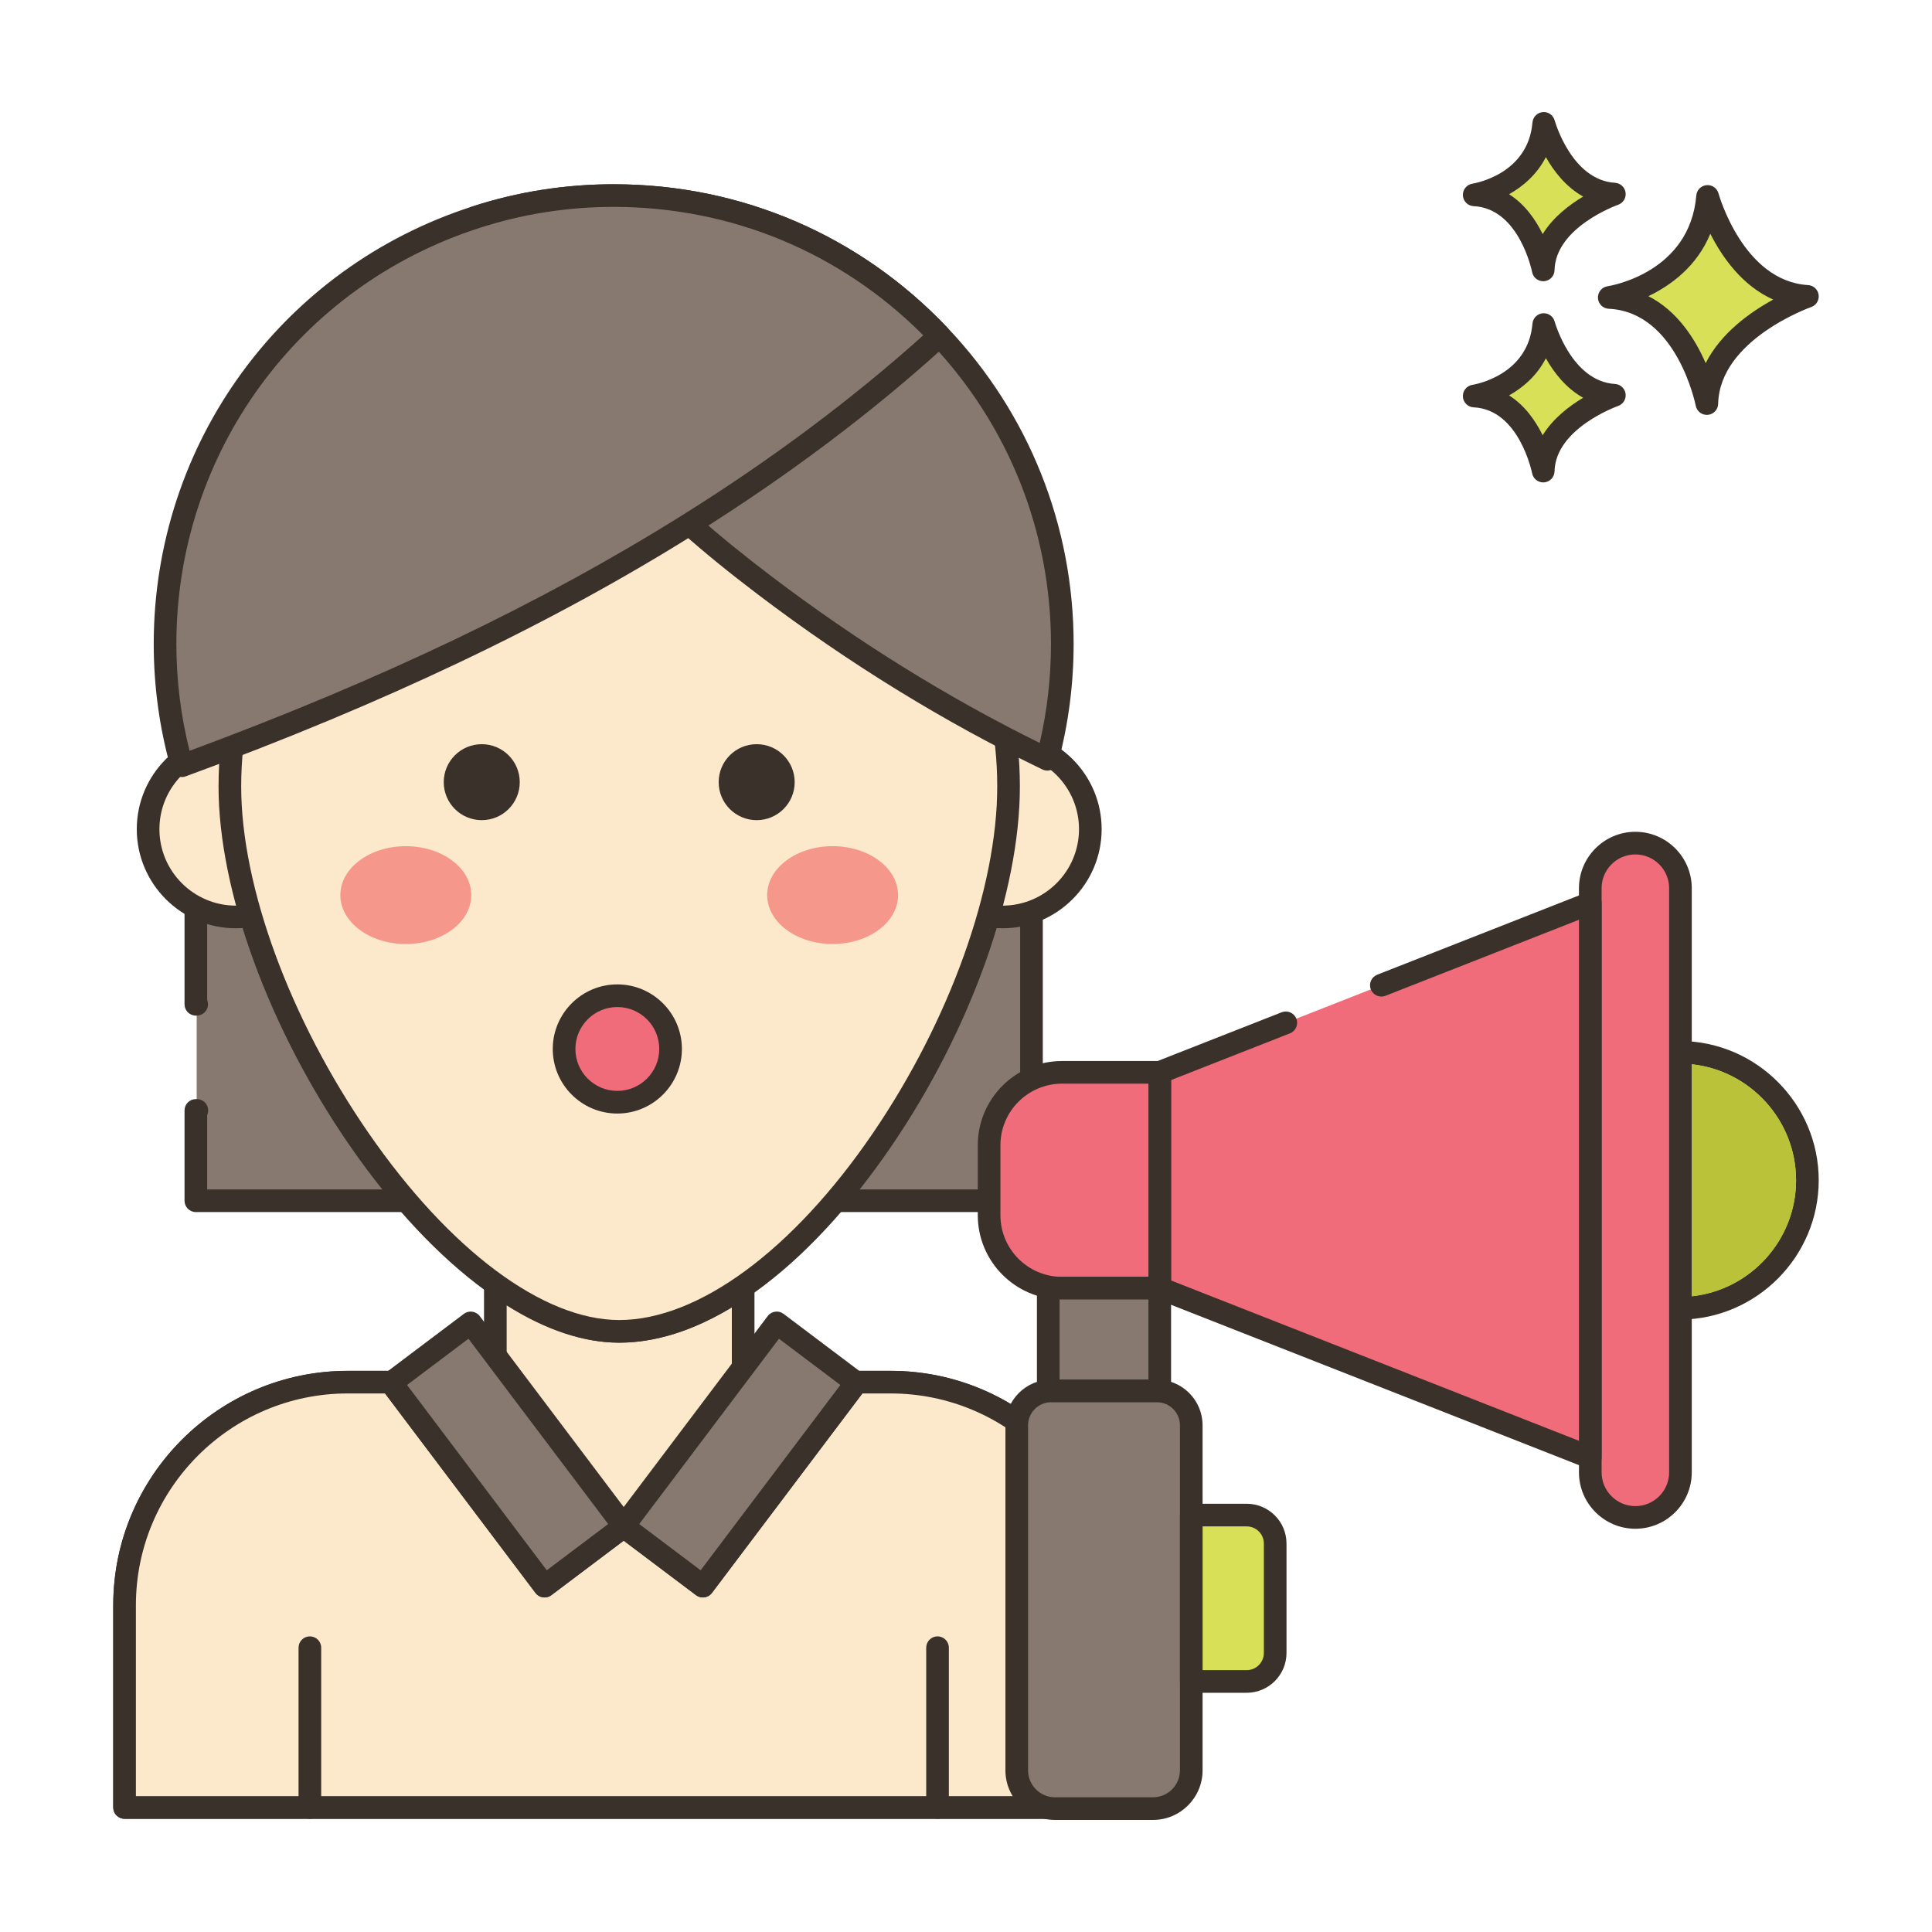 <svg id="Layer_1" enable-background="new 0 0 256 256" height="512" viewBox="0 0 256 256" width="512" xmlns="http://www.w3.org/2000/svg"><path d="m25.952 81.393v51.682c.038 0 .072-.006.11-.006v14.071c-.038 0-.073-.005-.11-.006v11.97h110.724v-77.711z" fill="#87796f"/><path d="m136.676 79.893h-110.724c-.829 0-1.5.672-1.5 1.5v51.682c0 .828.671 1.5 1.5 1.5.053 0 .104-.002.11-.005.829 0 1.5-.672 1.5-1.5 0-.2-.039-.392-.11-.565v-49.612h107.724v74.712h-107.724v-9.854c.086-.187.133-.393.133-.61 0-.828-.649-1.499-1.477-1.499-.034-.002-.122-.006-.156-.006-.829 0-1.5.672-1.5 1.5v11.97c0 .828.671 1.5 1.5 1.5h110.724c.829 0 1.5-.672 1.5-1.5v-77.713c0-.829-.672-1.5-1.5-1.5z" fill="#3a312a"/><path d="m226.264 26.027c-.974 11.564-13.031 13.39-13.031 13.39 10.352.487 12.932 14.059 12.932 14.059.221-9.677 13.328-14.202 13.328-14.202-9.819-.588-13.229-13.247-13.229-13.247z" fill="#d7e057"/><path d="m239.583 37.776c-8.61-.516-11.839-12.025-11.871-12.142-.191-.703-.86-1.165-1.583-1.102-.725.066-1.298.642-1.359 1.367-.86 10.216-11.32 11.964-11.761 12.032-.762.116-1.313.791-1.273 1.561.04.771.657 1.385 1.428 1.421 9.033.426 11.505 12.72 11.529 12.844.137.711.759 1.217 1.472 1.217.042 0 .084-.002.126-.005.764-.064 1.357-.693 1.374-1.46.195-8.509 12.198-12.776 12.319-12.819.676-.234 1.092-.913.995-1.622-.099-.708-.682-1.249-1.396-1.292zm-13.573 10.347c-1.357-3.131-3.711-6.908-7.591-8.878 2.933-1.405 6.413-3.914 8.206-8.274 1.551 3.071 4.202 6.881 8.339 8.724-3.009 1.64-6.927 4.407-8.954 8.428z" fill="#3a312a"/><path d="m204.555 43.007c-.689 8.179-9.217 9.47-9.217 9.47 7.322.344 9.147 9.944 9.147 9.944.156-6.844 9.427-10.045 9.427-10.045-6.945-.415-9.357-9.369-9.357-9.369z" fill="#d7e057"/><path d="m214.001 50.88c-5.77-.346-7.977-8.187-7.999-8.266-.19-.702-.85-1.165-1.582-1.102-.726.065-1.299.643-1.36 1.368-.579 6.871-7.651 8.066-7.947 8.113-.762.116-1.313.791-1.273 1.561.04.771.657 1.385 1.428 1.421 6.039.284 7.728 8.645 7.744 8.727.136.713.759 1.22 1.472 1.22.042 0 .083-.002.125-.005.765-.063 1.358-.693 1.376-1.461.13-5.709 8.336-8.633 8.417-8.661.677-.233 1.094-.913.997-1.622-.099-.709-.684-1.25-1.398-1.293zm-9.59 6.796c-.924-1.887-2.341-3.948-4.45-5.281 1.857-1.041 3.7-2.631 4.874-4.918 1.057 1.874 2.655 3.955 4.944 5.226-1.851 1.1-3.991 2.739-5.368 4.973z" fill="#3a312a"/><path d="m204.555 16.35c-.689 8.179-9.217 9.471-9.217 9.471 7.322.344 9.147 9.944 9.147 9.944.156-6.845 9.427-10.045 9.427-10.045-6.945-.416-9.357-9.37-9.357-9.37z" fill="#d7e057"/><path d="m214 24.222c-5.769-.345-7.977-8.186-7.998-8.265-.19-.701-.85-1.171-1.582-1.102-.726.065-1.299.643-1.36 1.368-.579 6.87-7.651 8.066-7.947 8.113-.763.116-1.313.791-1.273 1.561.04.771.657 1.385 1.428 1.421 6.039.284 7.728 8.645 7.744 8.727.136.713.759 1.22 1.472 1.22.042 0 .083-.002.125-.005.765-.063 1.358-.693 1.376-1.461.13-5.709 8.336-8.634 8.417-8.662.676-.233 1.094-.913.996-1.622s-.683-1.251-1.398-1.293zm-9.589 6.797c-.924-1.887-2.341-3.948-4.45-5.281 1.857-1.042 3.7-2.631 4.874-4.918 1.058 1.874 2.656 3.955 4.944 5.225-1.851 1.1-3.991 2.74-5.368 4.974z" fill="#3a312a"/><path d="m118.011 183.148h-19.54v-12.693c-5.405 3.745-10.997 5.954-16.424 5.954-5.206 0-10.699-2.231-16.081-6.021h-.332v12.759h-19.551c-16.335 0-29.576 13.234-29.576 29.561v26.788h131.08v-26.788c0-16.326-13.241-29.56-29.576-29.56z" fill="#fce8cb"/><path d="m118.011 181.648h-18.04v-11.192c0-.558-.31-1.07-.804-1.329-.494-.258-1.091-.222-1.55.096-5.446 3.774-10.684 5.688-15.569 5.688-4.681 0-9.801-1.934-15.218-5.747-.252-.178-.554-.273-.863-.273h-.332c-.829 0-1.5.672-1.5 1.5v11.259h-18.052c-17.135 0-31.076 13.934-31.076 31.061v26.788c0 .828.671 1.5 1.5 1.5h131.08c.829 0 1.5-.672 1.5-1.5v-26.788c0-17.129-13.941-31.063-31.076-31.063zm28.076 56.349h-128.08v-25.288c0-15.473 12.595-28.061 28.076-28.061h19.552c.829 0 1.5-.672 1.5-1.5v-10.177c5.203 3.279 10.21 4.938 14.913 4.938 4.779 0 9.789-1.576 14.924-4.691v9.93c0 .828.671 1.5 1.5 1.5h19.54c15.482 0 28.076 12.588 28.076 28.061v25.288z" fill="#3a312a"/><path d="m118.011 183.14h-4.675l.122.089-20.325 26.942-10.489-7.898-10.488 7.898-20.326-26.942.121-.089h-5.869c-16.335 0-29.576 13.234-29.576 29.561v26.799h131.08v-26.8c.001-16.326-13.239-29.56-29.575-29.56z" fill="#fce8cb"/><path d="m118.011 181.64h-4.675c-.649 0-1.225.417-1.426 1.034-.019.059-.034.117-.046.176l-19.027 25.222-9.292-6.997c-.534-.402-1.271-.402-1.805 0l-9.292 6.997-19.027-25.223c-.012-.059-.027-.117-.046-.176-.202-.616-.777-1.033-1.425-1.033h-5.869c-17.135 0-31.076 13.934-31.076 31.061v26.799c0 .828.671 1.5 1.5 1.5h131.08c.829 0 1.5-.672 1.5-1.5v-26.8c.002-17.127-13.939-31.06-31.074-31.06zm28.076 56.359h-128.08v-25.299c0-15.473 12.595-28.061 28.076-28.061h4.933l19.942 26.435c.498.661 1.438.792 2.1.295l9.586-7.219 9.586 7.219c.662.497 1.601.366 2.1-.295l19.942-26.435h3.739c15.482 0 28.076 12.588 28.076 28.061z" fill="#3a312a"/><path clip-rule="evenodd" d="m31.261 98.238c-6.427 0-11.637 5.208-11.637 11.632s5.21 11.631 11.637 11.631 11.638-5.208 11.638-11.631c0-6.424-5.21-11.632-11.638-11.632z" fill="#fce8cb" fill-rule="evenodd"/><path d="m31.261 96.738c-7.244 0-13.137 5.891-13.137 13.132 0 7.24 5.894 13.131 13.137 13.131 7.244 0 13.138-5.891 13.138-13.131 0-7.241-5.894-13.132-13.138-13.132zm0 23.263c-5.59 0-10.137-4.545-10.137-10.131 0-5.587 4.547-10.132 10.137-10.132s10.138 4.545 10.138 10.132c0 5.586-4.548 10.131-10.138 10.131z" fill="#3a312a"/><path clip-rule="evenodd" d="m132.836 98.238c-6.427 0-11.638 5.208-11.638 11.632s5.21 11.631 11.638 11.631 11.638-5.208 11.638-11.631c0-6.424-5.211-11.632-11.638-11.632z" fill="#fce8cb" fill-rule="evenodd"/><path d="m132.836 96.738c-7.244 0-13.138 5.891-13.138 13.132 0 7.24 5.894 13.131 13.138 13.131s13.138-5.891 13.138-13.131c0-7.241-5.894-13.132-13.138-13.132zm0 23.263c-5.59 0-10.138-4.545-10.138-10.131 0-5.587 4.548-10.132 10.138-10.132s10.138 4.545 10.138 10.132c0 5.586-4.548 10.131-10.138 10.131z" fill="#3a312a"/><path d="m82.049 52.66c-28.492 0-51.59 23.086-51.59 51.563s28.539 72.188 51.59 72.188c24.15 0 51.59-43.711 51.59-72.188s-23.098-51.563-51.59-51.563z" fill="#fce8cb"/><g fill="#3a312a"><path d="m82.049 51.16c-29.274 0-53.09 23.804-53.09 53.063 0 13.838 6.674 32.087 17.417 47.626 11.283 16.319 24.618 26.063 35.673 26.063 11.638 0 24.793-9.502 36.09-26.07 10.486-15.377 16.999-33.624 16.999-47.618.001-29.26-23.815-53.064-53.089-53.064zm33.612 98.992c-10.572 15.504-23.137 24.76-33.612 24.76-10.07 0-22.483-9.259-33.205-24.769-10.415-15.063-16.885-32.659-16.885-45.92 0-27.605 22.47-50.063 50.09-50.063s50.09 22.458 50.09 50.063c0 13.424-6.314 31.023-16.478 45.929z"/><path d="m63.834 98.609c-2.781 0-5.035 2.253-5.035 5.033s2.254 5.033 5.035 5.033 5.035-2.253 5.035-5.033c.001-2.78-2.254-5.033-5.035-5.033z"/><path d="m100.263 98.609c-2.781 0-5.035 2.253-5.035 5.033s2.254 5.033 5.035 5.033 5.036-2.253 5.036-5.033c-.001-2.78-2.255-5.033-5.036-5.033z"/></g><path d="m53.771 112.123c-4.791 0-8.674 2.902-8.674 6.481 0 3.58 3.884 6.481 8.674 6.481 4.791 0 8.674-2.902 8.674-6.481s-3.884-6.481-8.674-6.481z" fill="#f5978a"/><path d="m110.327 112.123c-4.791 0-8.674 2.902-8.674 6.481 0 3.58 3.884 6.481 8.674 6.481 4.791 0 8.674-2.902 8.674-6.481s-3.884-6.481-8.674-6.481z" fill="#f5978a"/><path d="m60.668 175.856h13.186v33.749h-13.186z" fill="#87796f" transform="matrix(.799 -.602 .602 .799 -102.422 79.254)"/><path d="m83.885 201.334-20.319-26.947c-.5-.661-1.439-.791-2.1-.295l-10.532 7.934c-.318.239-.528.596-.583.989-.056.395.048.794.288 1.112l20.319 26.947c.295.391.744.597 1.199.597.314 0 .631-.099.901-.302l10.532-7.934c.318-.239.528-.596.583-.989.055-.394-.048-.794-.288-1.112zm-11.435 6.736-18.513-24.552 8.136-6.128 18.513 24.552z" fill="#3a312a"/><path d="m81.152 186.138h33.749v13.186h-33.749z" fill="#87796f" transform="matrix(.602 -.799 .799 .602 -114.877 154.966)"/><path d="m114.938 183.015c-.055-.394-.265-.75-.583-.989l-10.532-7.934c-.661-.496-1.602-.366-2.1.295l-20.319 26.947c-.24.318-.343.718-.288 1.112s.265.75.583.989l10.532 7.934c.27.203.587.302.901.302.455 0 .904-.206 1.199-.597l20.319-26.947c.24-.318.343-.718.288-1.112zm-22.1 25.055-8.136-6.128 18.513-24.552 8.136 6.128z" fill="#3a312a"/><path d="m41.06 216.827c-.829 0-1.5.672-1.5 1.5v21.172c0 .828.671 1.5 1.5 1.5s1.5-.672 1.5-1.5v-21.172c0-.828-.672-1.5-1.5-1.5z" fill="#3a312a"/><path d="m124.228 216.827c-.829 0-1.5.672-1.5 1.5v21.172c0 .828.671 1.5 1.5 1.5s1.5-.672 1.5-1.5v-21.172c0-.828-.671-1.5-1.5-1.5z" fill="#3a312a"/><path d="m124.497 44.502c-10.84-11.446-26.181-18.586-43.186-18.586-6.36 0-12.483.999-18.22 2.856 4.544 10.533 9.916 20.648 17.232 29.453 3.363 4.037 7.091 7.763 11.033 11.22 3.212 2.856 6.575 5.551 9.991 8.139 11.645 8.837 24.215 16.654 37.428 23.021 1.3-4.875 1.987-9.996 1.987-15.279-.001-15.817-6.178-30.184-16.265-40.824z" fill="#87796f"/><path d="m125.586 43.471c-11.637-12.288-27.361-19.056-44.276-19.056-6.393 0-12.678.985-18.682 2.93-.402.13-.731.423-.904.808-.174.385-.178.825-.011 1.213 5.393 12.5 10.939 21.975 17.456 29.818 3.218 3.864 6.985 7.695 11.19 11.382 2.937 2.612 6.234 5.299 10.081 8.214 12.027 9.125 24.706 16.923 37.684 23.177.206.099.429.148.651.148.213 0 .427-.046.626-.137.406-.187.708-.545.823-.977 1.353-5.072 2.038-10.343 2.038-15.666-.001-15.647-5.923-30.512-16.676-41.854zm12.181 54.973c-12.22-6.025-24.159-13.439-35.515-22.056-3.783-2.867-7.021-5.506-9.908-8.072-4.094-3.59-7.752-7.309-10.868-11.052-6.061-7.294-11.274-16.08-16.339-27.554 5.223-1.524 10.655-2.296 16.173-2.296 16.082 0 31.033 6.435 42.098 18.119 10.223 10.783 15.853 24.915 15.853 39.791 0 4.446-.502 8.85-1.494 13.12z" fill="#3a312a"/><path d="m81.31 25.915c-6.36 0-12.483.999-18.22 2.856-23.914 7.677-41.22 30.097-41.22 56.554 0 5.594.773 11.006 2.224 16.138 23.452-8.601 46.366-18.93 67.261-32.019 11.785-7.376 22.915-15.623 33.142-24.943-10.84-11.445-26.181-18.586-43.187-18.586z" fill="#87796f"/><path d="m125.586 43.471c-11.637-12.288-27.361-19.056-44.276-19.056-6.393 0-12.678.985-18.678 2.929-25.278 8.114-42.262 31.416-42.262 57.981 0 5.625.767 11.192 2.281 16.546.114.401.39.738.762.928.213.109.447.164.682.164.174 0 .349-.03.517-.092 26.309-9.648 48.402-20.167 67.54-32.155 12.302-7.7 23.525-16.146 33.356-25.105.298-.271.474-.65.489-1.053.013-.404-.134-.795-.411-1.087zm-35.027 24.702c-18.586 11.644-40.006 21.894-65.44 31.313-1.161-4.604-1.749-9.359-1.749-14.161 0-25.258 16.147-47.41 40.183-55.127 5.705-1.847 11.679-2.783 17.758-2.783 15.57 0 30.079 6.03 41.027 17.017-9.422 8.453-20.106 16.434-31.779 23.741z" fill="#3a312a"/><path d="m222.667 139.436v33.914c9.304-.072 16.822-7.636 16.822-16.957s-7.518-16.885-16.822-16.957z" fill="#d7e057"/><path d="m222.679 137.937h-.012c-.396 0-.775.156-1.057.436-.284.281-.443.665-.443 1.064v33.913c0 .399.16.783.443 1.064.281.279.661.436 1.057.436h.012c10.096-.077 18.31-8.357 18.31-18.457s-8.214-18.379-18.31-18.456zm1.488 33.827v-30.741c7.748.82 13.822 7.423 13.822 15.37 0 7.948-6.074 14.55-13.822 15.371z" fill="#3a312a"/><path d="m216.694 111.718c-3.299 0-5.973 2.674-5.973 5.973v77.404c0 3.299 2.674 5.973 5.973 5.973s5.973-2.674 5.973-5.973v-77.404c0-3.299-2.674-5.973-5.973-5.973z" fill="#f16c7a"/><path d="m216.694 110.218c-4.121 0-7.473 3.353-7.473 7.473v77.404c0 4.12 3.352 7.473 7.473 7.473s7.473-3.353 7.473-7.473v-77.405c0-4.12-3.352-7.472-7.473-7.472zm4.473 84.877c0 2.466-2.006 4.473-4.473 4.473-2.466 0-4.473-2.007-4.473-4.473v-77.405c0-2.466 2.007-4.473 4.473-4.473s4.473 2.007 4.473 4.473z" fill="#3a312a"/><path d="m183.037 130.551-12.659 4.975-16.704 6.564v28.6l57.047 22.424v-73.442z" fill="#f16c7a"/><path d="m211.566 118.433c-.41-.281-.933-.339-1.394-.157l-27.685 10.879c-.771.304-1.15 1.174-.847 1.945.302.771 1.173 1.148 1.945.848l25.636-10.074v69.04l-54.047-21.245v-26.555l15.753-6.19c.771-.304 1.15-1.174.847-1.945s-1.174-1.148-1.945-.848l-16.704 6.564c-.574.226-.951.78-.951 1.396v28.6c0 .616.378 1.171.951 1.396l57.047 22.424c.177.069.363.104.549.104.297 0 .592-.088.845-.261.41-.279.655-.743.655-1.239v-73.442c0-.497-.245-.961-.655-1.24z" fill="#3a312a"/><path d="m140.723 142.09c-5.336 0-9.661 4.325-9.661 9.661v9.277c0 5.335 4.325 9.661 9.661 9.661h12.951v-28.599z" fill="#f16c7a"/><path d="m153.674 140.591h-12.951c-6.154 0-11.161 5.007-11.161 11.16v9.277c0 6.154 5.007 11.161 11.161 11.161h12.951c.829 0 1.5-.672 1.5-1.5v-28.599c0-.827-.672-1.499-1.5-1.499zm-1.5 28.598h-11.451c-4.5 0-8.161-3.661-8.161-8.161v-9.277c0-4.5 3.661-8.16 8.161-8.16h11.451z" fill="#3a312a"/><path d="m138.899 170.687v13.64c.126-.014.253-.019.379-.019h14.02c.127 0 .253.005.374.015v-13.635h-14.773z" fill="#87796f"/><path d="m153.672 169.187h-14.773c-.829 0-1.5.672-1.5 1.5v13.641c0 .428.183.835.503 1.12.276.246.632.38.997.38.057 0 .115-.003.172-.01.069-.008.138-.01.207-.01h14.02c.086 0 .171.003.253.01.422.028.831-.108 1.138-.393.308-.284.483-.684.483-1.103v-13.636c0-.828-.672-1.499-1.5-1.499zm-1.5 13.621h-11.773v-10.621h11.773z" fill="#3a312a"/><path d="m153.295 184.306h-14.018c-2.515 0-4.553 2.039-4.553 4.553v45.722c0 2.8 2.27 5.07 5.069 5.07h12.985c2.8 0 5.07-2.27 5.07-5.07v-45.721c0-2.515-2.038-4.554-4.553-4.554z" fill="#87796f"/><path d="m153.295 182.806h-14.018c-3.338 0-6.053 2.716-6.053 6.054v45.722c0 3.622 2.947 6.569 6.569 6.569h12.986c3.623 0 6.569-2.947 6.569-6.569v-45.722c0-3.339-2.715-6.054-6.053-6.054zm3.053 51.775c0 1.968-1.601 3.569-3.569 3.569h-12.986c-1.968 0-3.569-1.602-3.569-3.569v-45.722c0-1.684 1.37-3.054 3.053-3.054h14.018c1.684 0 3.053 1.37 3.053 3.054z" fill="#3a312a"/><path d="m165.201 200.757h-7.348v22.044h7.348c2.083 0 3.768-1.697 3.768-3.78v-14.497c0-2.083-1.685-3.767-3.768-3.767z" fill="#d7e057"/><path d="m165.201 199.257h-7.348c-.829 0-1.5.672-1.5 1.5v22.044c0 .828.671 1.5 1.5 1.5h7.348c2.905 0 5.268-2.369 5.268-5.28v-14.496c-.001-2.905-2.364-5.268-5.268-5.268zm2.267 19.764c0 1.258-1.017 2.28-2.268 2.28h-5.848v-19.044h5.848c1.25 0 2.268 1.018 2.268 2.268z" fill="#3a312a"/><circle cx="81.799" cy="138.993" fill="#f16c7a" r="7.055"/><path d="m81.799 130.438c-4.718 0-8.556 3.838-8.556 8.556s3.838 8.556 8.556 8.556c4.717 0 8.555-3.838 8.555-8.556s-3.838-8.556-8.555-8.556zm0 14.111c-3.063 0-5.556-2.492-5.556-5.556s2.492-5.556 5.556-5.556c3.063 0 5.555 2.492 5.555 5.556s-2.492 5.556-5.555 5.556z" fill="#3a312a"/><path d="m224.167 141.021v30.742c7.748-.821 13.821-7.424 13.821-15.371s-6.073-14.549-13.821-15.371z" fill="#b9c239"/></svg>